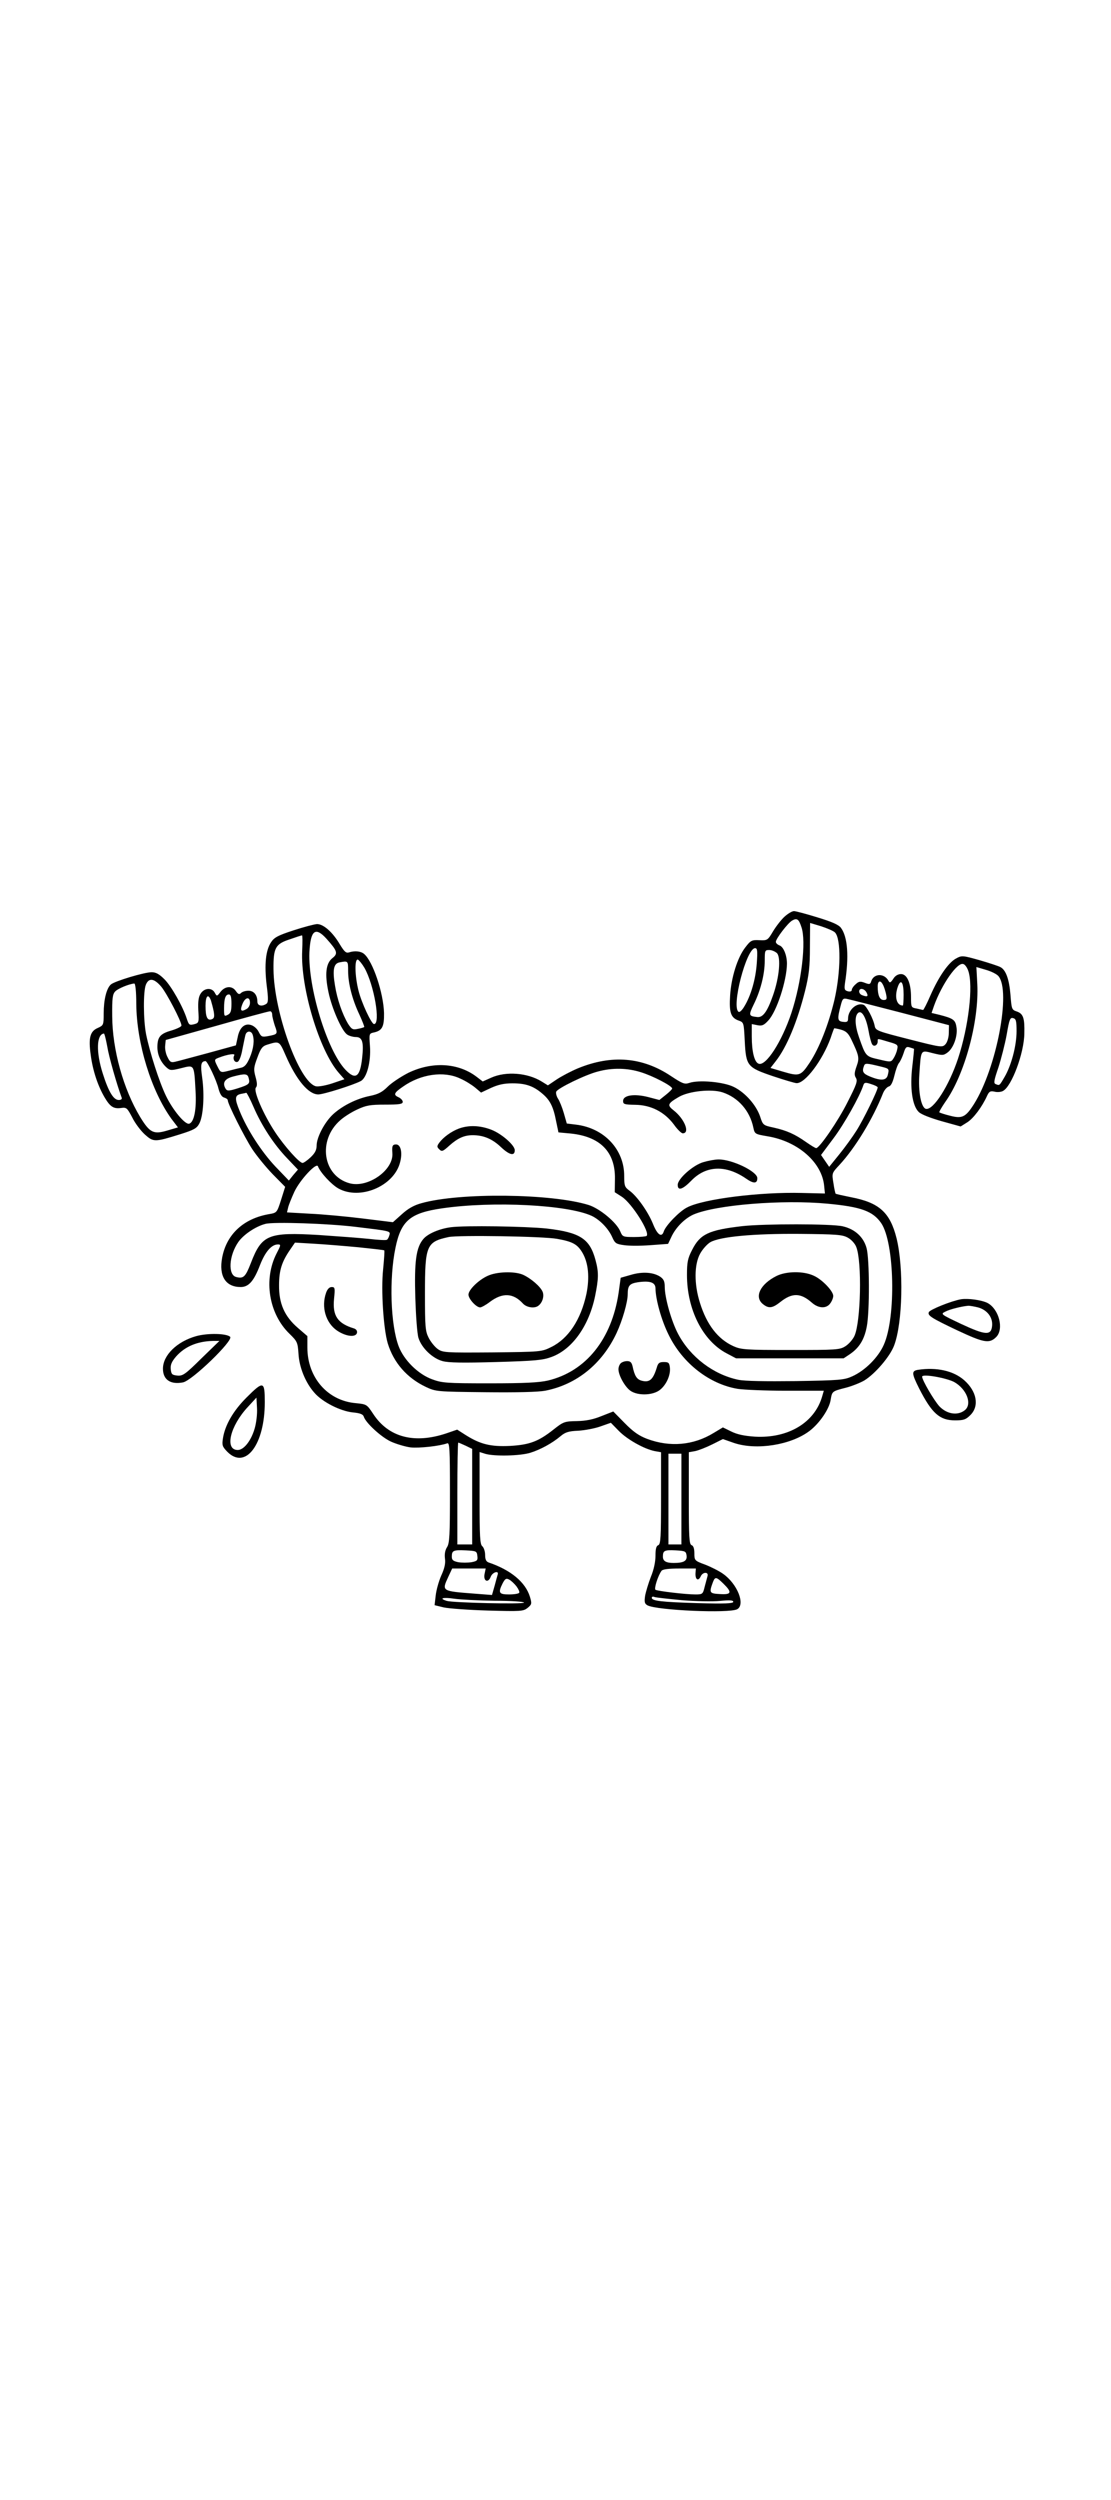 <?xml version="1.0" standalone="no"?>
<!DOCTYPE svg PUBLIC "-//W3C//DTD SVG 20010904//EN"
 "http://www.w3.org/TR/2001/REC-SVG-20010904/DTD/svg10.dtd">
<svg version="1.0" xmlns="http://www.w3.org/2000/svg"
 width="200pt" height="450pt" viewBox="0 0 600 450"
 preserveAspectRatio="xMidYMid meet">

<g transform="translate(0,450) scale(0.1,-0.1)"
fill="#000000" stroke="none">
<path d="M4238 4051 c-18 -16 -46 -52 -63 -80 -29 -49 -31 -50 -74 -48 -41 2
-47 -1 -76 -39 -42 -54 -76 -162 -82 -260 -6 -92 4 -120 46 -135 28 -10 28
-11 33 -110 7 -136 13 -143 154 -191 60 -20 117 -37 126 -37 46 -2 140 123
184 244 9 28 18 51 19 52 1 1 17 -2 36 -7 28 -8 40 -19 56 -52 43 -90 45 -101
29 -146 -12 -34 -13 -47 -4 -62 11 -17 4 -36 -45 -132 -51 -102 -151 -247
-169 -248 -5 0 -29 15 -55 33 -61 43 -104 62 -175 78 -56 12 -58 13 -73 60
-21 61 -79 128 -141 159 -55 28 -191 40 -242 22 -25 -8 -36 -4 -98 37 -154
103 -320 117 -503 42 -38 -16 -91 -44 -116 -61 l-46 -31 -34 21 c-76 47 -192
56 -271 21 l-47 -21 -34 26 c-99 75 -240 83 -369 20 -39 -20 -89 -53 -110 -74
-30 -30 -52 -41 -96 -50 -70 -14 -146 -51 -198 -98 -46 -42 -90 -125 -90 -170
0 -24 -9 -41 -32 -63 -18 -17 -38 -31 -44 -31 -17 0 -97 89 -148 166 -63 95
-119 224 -104 241 8 9 7 26 -2 58 -11 40 -10 51 10 104 18 50 27 62 54 70 65
20 64 21 99 -59 58 -133 123 -210 176 -210 28 0 187 50 229 72 33 17 56 104
50 189 -5 68 -5 68 23 74 43 10 54 31 53 104 -3 109 -60 280 -108 320 -18 15
-51 18 -81 8 -16 -5 -25 3 -50 44 -39 66 -88 109 -123 109 -15 -1 -72 -16
-127 -34 -83 -27 -104 -38 -121 -64 -29 -43 -37 -120 -24 -231 10 -77 9 -95
-2 -102 -24 -16 -48 -10 -48 12 0 36 -19 59 -48 59 -16 0 -33 -5 -40 -12 -10
-10 -16 -7 -28 10 -20 30 -58 28 -83 -4 -19 -25 -20 -25 -31 -5 -15 29 -56 27
-76 -4 -12 -18 -15 -42 -13 -91 4 -66 3 -68 -23 -75 -25 -6 -28 -4 -39 29 -21
66 -83 176 -121 214 -28 28 -46 38 -69 38 -40 0 -199 -48 -220 -66 -24 -21
-39 -83 -39 -156 0 -63 -1 -65 -32 -79 -42 -18 -51 -54 -38 -146 11 -84 38
-166 75 -229 30 -51 49 -63 90 -57 28 4 32 0 59 -51 15 -31 46 -72 68 -92 47
-42 53 -42 191 1 76 24 90 32 104 59 21 41 28 152 15 246 -10 71 -7 89 18 90
10 0 60 -105 70 -149 8 -29 18 -45 31 -48 10 -3 19 -9 19 -14 0 -21 90 -199
132 -264 26 -39 76 -100 112 -137 l66 -67 -22 -70 c-22 -69 -23 -70 -63 -77
-138 -23 -231 -108 -255 -234 -19 -101 18 -160 100 -160 43 0 71 32 104 118
28 72 62 112 97 112 17 0 16 -4 -7 -48 -72 -140 -43 -326 70 -435 41 -40 44
-46 48 -107 4 -74 38 -157 86 -211 43 -50 140 -99 207 -106 41 -4 56 -10 60
-24 11 -33 94 -110 147 -134 29 -13 76 -27 105 -31 46 -5 157 7 198 22 13 5
15 -27 15 -265 0 -231 -2 -275 -16 -296 -10 -16 -14 -37 -11 -61 4 -25 -2 -53
-20 -92 -14 -32 -27 -80 -30 -108 l-6 -52 49 -12 c27 -6 135 -14 239 -17 179
-5 191 -4 214 14 23 19 24 23 13 60 -24 79 -103 145 -224 186 -13 5 -18 17
-18 40 0 19 -7 40 -15 47 -13 10 -15 52 -15 261 l0 248 32 -10 c50 -14 187
-11 242 6 55 17 119 52 165 91 24 20 43 26 93 28 35 2 89 12 120 23 l57 20 43
-44 c46 -47 138 -98 194 -109 l34 -6 0 -248 c0 -211 -2 -249 -15 -254 -11 -4
-15 -20 -15 -57 0 -32 -9 -76 -25 -114 -13 -34 -27 -80 -31 -102 -5 -34 -3
-43 13 -52 52 -27 440 -44 484 -21 46 25 1 138 -77 192 -21 15 -65 37 -96 49
-57 21 -58 23 -58 61 0 25 -5 41 -15 44 -13 5 -15 43 -15 254 l0 248 34 6 c19
4 60 20 92 36 l58 29 60 -21 c122 -41 308 -11 408 65 54 41 107 119 114 168 8
46 7 46 81 65 32 8 77 26 100 39 58 35 140 130 162 190 46 122 52 418 13 578
-35 140 -94 193 -246 222 -44 9 -81 17 -83 19 -2 2 -8 28 -12 57 -9 54 -9 54
33 99 85 92 180 248 235 387 7 17 21 33 31 36 12 3 21 22 30 58 7 30 18 61 25
69 7 8 18 32 25 53 10 32 15 37 33 31 12 -4 23 -7 23 -8 1 0 -3 -43 -9 -94
-14 -118 0 -214 35 -247 13 -13 65 -33 125 -50 l101 -28 35 22 c34 21 81 84
108 144 11 23 17 27 40 22 15 -4 36 -2 46 4 47 25 114 205 115 311 2 83 -6
106 -41 118 -27 9 -28 13 -34 91 -7 84 -25 134 -55 149 -9 5 -60 22 -112 37
-92 26 -96 26 -127 9 -41 -22 -93 -97 -138 -199 -19 -44 -37 -79 -40 -79 -3 1
-19 4 -35 8 -29 5 -30 7 -30 61 0 76 -21 125 -54 125 -16 0 -32 -9 -42 -26
-15 -22 -19 -23 -26 -10 -23 42 -79 40 -93 -3 -5 -17 -10 -18 -35 -8 -24 9
-32 8 -49 -8 -12 -10 -21 -24 -21 -31 0 -7 -8 -10 -21 -7 -18 5 -20 11 -16 42
23 145 15 251 -21 300 -12 17 -48 33 -127 57 -61 19 -118 34 -127 34 -10 0
-32 -13 -50 -29z m90 -57 c27 -77 1 -297 -54 -464 -52 -156 -138 -289 -177
-274 -23 8 -37 66 -37 146 l0 68 30 -6 c25 -5 35 -1 59 25 46 49 100 216 101
307 0 46 -19 92 -41 99 -10 4 -19 12 -19 19 0 17 65 102 88 115 26 15 36 8 50
-35z m181 -29 c34 -33 32 -215 -3 -366 -31 -130 -81 -258 -133 -337 -48 -72
-56 -75 -141 -50 l-71 21 28 36 c60 76 117 214 159 381 21 85 26 130 26 236
l1 130 60 -18 c33 -11 66 -25 74 -33z m-2746 -34 c59 -66 64 -80 32 -105 -35
-28 -42 -86 -21 -184 18 -87 71 -207 100 -228 11 -8 33 -14 48 -14 35 0 43
-28 34 -111 -11 -106 -36 -123 -91 -65 -99 105 -202 444 -194 634 6 119 32
139 92 73z m-131 -65 c-10 -197 92 -539 198 -660 l30 -34 -65 -22 c-36 -12
-76 -19 -89 -16 -90 22 -227 400 -229 632 -1 115 10 136 86 161 34 12 65 22
68 22 3 1 3 -37 1 -83z m2455 -68 c-6 -86 -32 -176 -68 -234 -11 -19 -25 -32
-30 -28 -41 25 42 344 89 344 12 0 14 -14 9 -82z m109 55 c22 -23 13 -130 -21
-227 -31 -89 -55 -122 -86 -118 -46 5 -47 9 -18 69 37 75 59 163 59 235 0 55
1 58 24 58 14 0 32 -8 42 -17z m-2228 -79 c52 -91 89 -304 52 -304 -14 0 -68
116 -84 181 -20 80 -22 173 -3 167 6 -3 22 -22 35 -44z m-88 -17 c0 -67 22
-154 61 -236 16 -35 28 -66 26 -67 -2 -2 -18 -7 -35 -10 -27 -6 -33 -2 -52 27
-31 52 -59 132 -71 208 -14 83 -7 118 24 124 47 9 47 9 47 -46z m3349 1 c28
-80 2 -301 -55 -474 -49 -148 -133 -279 -173 -272 -26 5 -43 92 -36 187 9 135
6 131 72 114 53 -13 58 -13 81 4 33 25 56 93 47 139 -6 37 -18 45 -92 64 l-42
10 13 38 c42 117 127 239 159 226 9 -3 20 -19 26 -36z m163 -29 c69 -81 -10
-497 -132 -691 -45 -71 -64 -80 -129 -63 -29 7 -55 16 -58 18 -2 3 12 27 31
55 105 146 184 436 174 637 l-5 93 51 -15 c28 -8 59 -23 68 -34z m-4522 -56
c31 -37 110 -189 110 -211 0 -6 -25 -18 -55 -27 -60 -17 -75 -35 -75 -90 0
-41 18 -81 49 -109 19 -17 24 -18 80 -4 71 18 69 22 77 -122 6 -99 -7 -169
-34 -178 -22 -7 -89 74 -126 151 -37 77 -87 234 -107 332 -15 77 -16 232 -1
268 16 38 44 34 82 -10z m3898 10 c6 -10 13 -33 17 -50 6 -28 4 -33 -13 -33
-21 0 -32 25 -32 73 0 31 15 36 28 10z m112 -54 c0 -32 -2 -59 -4 -59 -35 0
-47 49 -26 105 16 41 30 19 30 -46z m-4144 -51 c2 -214 81 -469 190 -620 l35
-46 -58 -17 c-74 -22 -94 -12 -146 73 -91 151 -150 364 -151 544 -1 99 2 120
17 135 15 15 72 39 102 42 6 1 11 -42 11 -111z m3944 62 c11 -21 4 -25 -24
-14 -9 3 -16 12 -16 20 0 21 28 17 40 -6z m-3430 -60 c0 -39 -4 -52 -20 -60
-19 -10 -20 -8 -20 34 0 54 8 76 26 76 10 0 14 -14 14 -50z m-111 18 c4 -13
11 -39 15 -59 5 -29 3 -38 -10 -43 -24 -9 -34 11 -34 72 0 54 14 69 29 30z
m211 -13 c0 -14 -8 -29 -21 -35 -28 -16 -34 -6 -19 30 15 36 40 40 40 5z
m3515 -53 l260 -68 -1 -42 c0 -24 -8 -50 -18 -61 -17 -18 -21 -18 -197 27
-169 43 -180 47 -185 71 -7 39 -44 109 -60 115 -37 14 -84 -28 -84 -74 0 -17
-5 -21 -27 -18 -31 3 -32 16 -12 91 9 35 13 38 37 32 15 -3 144 -36 287 -73z
m-3395 -11 c0 -10 7 -37 14 -59 17 -46 16 -47 -36 -57 -33 -6 -37 -4 -50 21
-7 16 -25 33 -40 38 -36 13 -65 -12 -75 -68 l-9 -41 -149 -41 c-83 -22 -162
-44 -177 -47 -24 -6 -30 -3 -43 24 -9 16 -15 44 -13 62 l3 31 275 77 c151 43
281 78 288 78 6 1 12 -7 12 -18z m3220 -84 c6 -35 15 -69 20 -76 9 -16 30 -6
30 15 0 17 -5 17 59 -2 50 -14 52 -17 46 -42 -3 -15 -12 -36 -20 -48 -13 -20
-15 -20 -78 -5 -72 16 -72 17 -108 120 -22 63 -24 112 -6 130 19 19 43 -18 57
-92z m800 -6 c0 -77 -28 -184 -65 -247 -28 -48 -27 -47 -48 -38 -12 4 -9 20
15 90 15 47 36 128 45 179 14 81 18 92 35 87 15 -4 18 -15 18 -71z m-4126 -17
c11 -30 6 -75 -15 -125 -16 -37 -28 -51 -48 -55 -14 -3 -42 -10 -61 -15 -48
-12 -48 -13 -65 21 -19 38 -19 39 8 49 46 18 90 24 82 12 -10 -18 2 -41 18
-35 9 3 20 32 26 67 7 34 14 70 17 80 7 21 30 22 38 1z m-785 -64 c9 -57 53
-210 78 -277 3 -8 -3 -13 -16 -13 -28 0 -55 45 -86 143 -37 116 -34 211 6 216
3 1 11 -31 18 -69z m4184 -111 c39 -10 40 -11 31 -46 -8 -28 -37 -30 -94 -7
-39 16 -46 27 -34 58 6 16 11 16 97 -5z m-1302 -29 c65 -20 169 -74 169 -88 0
-4 -15 -19 -34 -34 l-35 -28 -61 16 c-75 19 -135 10 -135 -21 0 -18 7 -20 66
-21 84 -1 157 -38 208 -106 19 -27 41 -48 48 -48 41 0 10 78 -49 124 -36 28
-33 37 29 73 54 31 176 44 236 24 84 -28 146 -99 165 -188 8 -37 8 -37 77 -49
165 -27 295 -142 306 -269 l4 -40 -125 3 c-223 6 -531 -32 -619 -78 -42 -21
-115 -97 -126 -129 -11 -36 -35 -20 -59 41 -27 66 -86 149 -126 178 -26 19
-29 26 -29 79 1 143 -108 260 -261 278 l-49 6 -16 56 c-9 31 -23 66 -32 79 -8
13 -12 30 -9 37 7 18 158 92 226 109 78 21 158 19 231 -4z m-2118 -32 c8 -30
3 -35 -59 -55 -48 -15 -57 -15 -65 -3 -20 32 -6 55 41 67 65 17 77 15 83 -9z
m1142 -2 c28 -12 64 -35 81 -49 l32 -27 53 25 c40 18 71 25 117 25 70 0 112
-14 160 -55 42 -35 60 -70 75 -148 l13 -62 65 -6 c160 -16 242 -99 240 -244
l-1 -73 39 -25 c54 -36 153 -192 133 -211 -3 -3 -33 -6 -67 -6 -60 0 -63 1
-75 30 -20 49 -111 124 -171 143 -199 62 -695 68 -902 10 -41 -11 -73 -29
-107 -60 l-48 -43 -162 20 c-89 11 -218 23 -286 26 l-124 7 6 26 c3 14 19 53
34 86 31 65 119 159 127 137 13 -34 73 -99 111 -120 116 -64 298 12 332 139
15 53 5 99 -21 99 -19 0 -23 -8 -20 -46 8 -92 -131 -190 -230 -164 -146 39
-175 233 -51 341 20 18 61 44 92 58 47 22 69 26 150 26 78 0 95 3 95 15 0 8
-10 19 -23 25 -29 13 -24 24 24 57 96 68 221 86 309 44z m2255 -48 c0 -17 -79
-178 -115 -234 -20 -32 -62 -90 -92 -127 l-55 -68 -22 32 -22 32 68 91 c57 76
141 225 161 287 5 14 11 15 41 5 20 -6 36 -14 36 -18z m-3371 -105 c44 -102
110 -203 182 -278 l58 -61 -25 -29 -24 -30 -73 76 c-76 81 -152 199 -193 300
-28 68 -26 85 8 92 13 2 25 5 28 6 3 0 21 -34 39 -76z m3101 -523 c180 -17
244 -40 289 -105 72 -106 81 -507 14 -657 -30 -68 -101 -139 -170 -170 -44
-20 -67 -22 -305 -26 -165 -2 -276 0 -310 7 -135 28 -260 123 -326 248 -36 68
-72 195 -72 254 0 30 -6 42 -25 55 -37 24 -96 28 -157 10 l-56 -16 -11 -80
c-37 -252 -177 -426 -382 -475 -48 -11 -127 -15 -316 -15 -234 0 -256 2 -310
22 -76 28 -152 104 -180 178 -44 117 -52 366 -17 533 30 145 79 187 252 212
276 40 679 19 808 -41 44 -21 90 -69 110 -114 15 -34 21 -38 65 -44 26 -4 90
-4 142 0 l95 7 17 36 c23 51 71 100 119 122 121 53 482 82 726 59z m-2550
-125 c190 -23 189 -22 183 -45 -3 -11 -9 -23 -14 -25 -4 -3 -47 -1 -96 5 -48
5 -170 14 -271 21 -274 16 -308 2 -367 -151 -29 -75 -40 -86 -79 -76 -46 11
-40 115 11 189 28 40 93 84 146 98 45 12 339 2 487 -16z m13 -110 c77 -8 140
-15 142 -17 3 -2 -1 -49 -6 -103 -12 -112 2 -321 25 -399 32 -105 104 -187
205 -235 55 -26 59 -26 321 -29 172 -2 286 1 324 8 170 33 308 145 386 312 32
69 60 167 60 209 0 47 10 58 56 65 65 9 94 -1 94 -34 1 -60 32 -172 71 -250
75 -154 221 -267 374 -292 33 -5 151 -10 262 -10 l202 0 -9 -31 c-41 -142
-184 -227 -363 -217 -58 4 -96 12 -128 28 l-45 22 -50 -30 c-109 -67 -236 -78
-359 -32 -45 17 -76 39 -122 86 l-61 62 -64 -25 c-44 -18 -83 -26 -133 -27
-67 -1 -73 -4 -125 -45 -82 -65 -130 -83 -236 -89 -104 -5 -160 9 -238 58
l-47 30 -58 -20 c-173 -58 -312 -22 -395 104 -35 53 -36 53 -95 59 -152 13
-261 139 -261 300 l0 62 -51 44 c-72 62 -103 131 -102 231 0 80 15 127 60 192
l26 38 101 -6 c55 -3 163 -12 239 -19z m582 -1072 l35 -17 0 -258 0 -258 -40
0 -40 0 0 275 c0 151 2 275 5 275 2 0 20 -8 40 -17z m1165 -288 l0 -245 -35 0
-35 0 0 245 0 245 35 0 35 0 0 -245z m-1102 -307 c3 -24 -1 -28 -32 -34 -20
-3 -52 -3 -71 0 -28 6 -35 12 -35 30 0 33 8 37 75 34 57 -3 60 -4 63 -30z
m1130 1 c3 -28 -15 -39 -70 -39 -41 0 -58 10 -58 34 0 33 8 37 70 34 51 -3 55
-5 58 -29z m-1091 -98 c-8 -39 19 -52 33 -16 9 25 45 36 38 13 -2 -7 -10 -35
-17 -62 l-14 -49 -91 7 c-182 14 -181 13 -145 91 l21 45 90 0 91 0 -6 -29z
m1139 2 c-1 -35 16 -43 29 -14 11 23 43 24 36 0 -2 -8 -9 -33 -15 -56 -10 -42
-12 -43 -51 -43 -53 0 -203 18 -215 25 -9 6 14 78 33 103 6 8 39 12 97 12 l88
0 -2 -27z m-967 -69 c11 -15 18 -30 15 -35 -3 -5 -27 -9 -55 -9 -55 0 -60 9
-34 61 13 24 19 28 35 19 10 -5 28 -22 39 -36z m1118 14 c48 -47 44 -60 -19
-56 -57 3 -59 7 -38 64 12 31 18 30 57 -8z m-1235 -92 c87 0 158 -5 158 -10 0
-10 -383 -1 -417 9 -45 14 -22 21 40 12 34 -5 133 -10 219 -11z m1010 3 c73
-6 166 -8 206 -4 53 5 72 4 72 -5 0 -9 -46 -11 -192 -7 -197 6 -248 12 -248
29 0 6 7 8 15 4 8 -3 75 -10 147 -17z"/>
<path d="M3797 2724 c-56 -17 -137 -90 -137 -122 0 -34 26 -26 73 22 80 83
187 87 297 11 40 -28 60 -27 60 3 0 36 -137 102 -210 101 -19 0 -56 -7 -83
-15z"/>
<path d="M2479 2906 c-41 -15 -85 -47 -107 -77 -13 -18 -13 -23 1 -36 13 -13
19 -11 54 21 45 40 80 56 126 56 58 0 106 -20 153 -65 46 -43 74 -49 74 -16 0
27 -72 90 -128 111 -60 23 -121 25 -173 6z"/>
<path d="M4010 2379 c-183 -21 -229 -43 -272 -128 -24 -46 -28 -67 -28 -136 0
-186 85 -355 214 -423 l51 -27 291 0 290 0 36 24 c49 34 76 78 89 147 16 79
15 367 -1 424 -16 60 -63 103 -129 118 -60 14 -423 14 -541 1z m568 -62 c19
-10 39 -32 46 -50 32 -78 25 -409 -10 -482 -9 -19 -31 -44 -49 -55 -30 -19
-49 -20 -296 -20 -244 0 -267 2 -309 21 -83 38 -143 115 -180 234 -32 101 -31
207 1 265 13 24 38 52 55 62 52 30 232 47 484 45 196 -2 229 -4 258 -20z"/>
<path d="M4194 2110 c-88 -44 -122 -113 -74 -152 31 -25 51 -23 94 11 64 51
110 50 170 -3 36 -32 79 -34 100 -4 9 12 16 30 16 40 0 26 -60 89 -105 109
-55 26 -148 25 -201 -1z"/>
<path d="M2435 2373 c-62 -8 -125 -35 -149 -64 -39 -46 -49 -121 -43 -319 3
-96 10 -193 17 -215 17 -54 75 -110 130 -125 33 -9 111 -10 290 -5 210 6 253
10 300 28 111 41 201 168 234 329 19 94 20 128 2 194 -31 115 -83 149 -264
170 -115 12 -441 17 -517 7z m575 -63 c83 -15 108 -29 135 -74 33 -56 40 -134
22 -223 -30 -140 -98 -242 -190 -287 -52 -26 -56 -26 -319 -29 -255 -2 -267
-1 -295 19 -15 11 -37 38 -48 60 -18 35 -20 59 -20 239 0 260 8 279 128 305
53 11 513 4 587 -10z"/>
<path d="M2635 2111 c-50 -22 -105 -76 -105 -102 0 -23 42 -69 63 -69 7 0 31
13 53 30 68 51 126 48 178 -9 19 -21 61 -28 82 -13 22 15 34 50 25 75 -11 29
-65 75 -108 94 -46 19 -140 16 -188 -6z"/>
<path d="M1761 2019 c-27 -77 -2 -162 59 -204 47 -32 102 -39 108 -12 2 10 -4
19 -15 23 -90 27 -118 69 -109 160 6 59 5 64 -13 64 -12 0 -23 -11 -30 -31z"/>
<path d="M3352 1638 c-7 -7 -12 -21 -12 -32 0 -34 38 -101 69 -119 38 -23 108
-22 147 2 37 23 66 80 62 124 -3 28 -7 32 -33 32 -24 0 -31 -5 -38 -30 -20
-65 -39 -82 -81 -71 -27 7 -39 26 -50 79 -5 20 -12 27 -29 27 -13 0 -28 -5
-35 -12z"/>
<path d="M5190 1984 c-52 -9 -169 -56 -174 -70 -7 -18 13 -31 154 -98 143 -67
173 -73 210 -36 43 43 15 151 -47 184 -32 16 -105 26 -143 20z m92 -44 c50
-14 80 -54 76 -99 -5 -54 -35 -52 -168 10 -110 52 -111 53 -85 66 24 13 89 29
125 32 8 0 32 -4 52 -9z"/>
<path d="M1060 1785 c-104 -29 -180 -103 -180 -176 0 -59 40 -87 108 -74 49 9
274 227 255 246 -19 19 -121 21 -183 4z m27 -121 c-87 -86 -100 -95 -130 -92
-28 3 -32 7 -35 35 -2 23 5 40 29 68 48 54 114 82 199 84 l35 0 -98 -95z"/>
<path d="M4958 1603 c-36 -6 -35 -19 6 -101 69 -135 111 -172 194 -172 46 0
58 4 83 29 49 49 34 128 -34 188 -58 51 -149 71 -249 56z m197 -67 c65 -38 95
-115 58 -149 -38 -33 -98 -25 -140 19 -29 32 -93 141 -93 160 0 17 134 -7 175
-30z"/>
<path d="M1331 1453 c-72 -72 -116 -149 -127 -220 -6 -38 -3 -45 24 -73 98
-98 202 39 202 268 0 115 -7 117 -99 25z m44 -168 c-19 -65 -58 -115 -91 -115
-72 0 -42 129 55 233 l46 50 3 -57 c2 -32 -4 -81 -13 -111z"/>
</g>
</svg>
